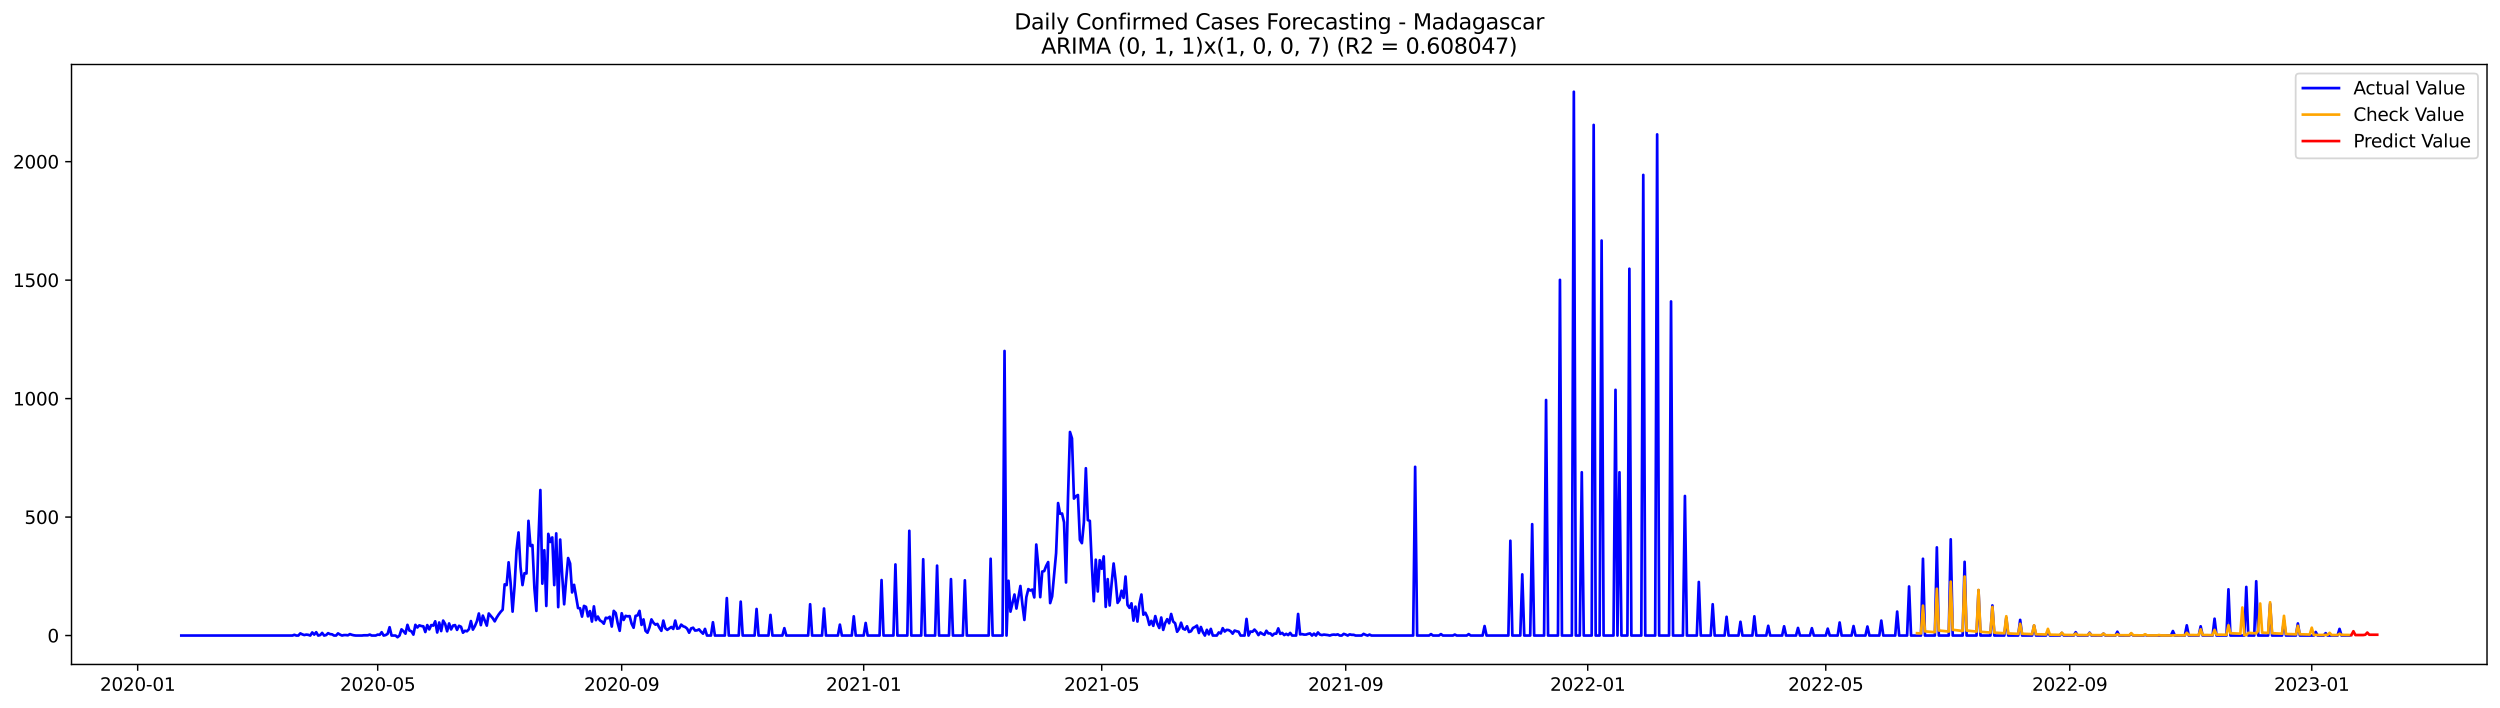 <?xml version="1.0" encoding="utf-8" standalone="no"?>
<!DOCTYPE svg PUBLIC "-//W3C//DTD SVG 1.1//EN"
  "http://www.w3.org/Graphics/SVG/1.1/DTD/svg11.dtd">
<svg xmlns:xlink="http://www.w3.org/1999/xlink" width="1386.05pt" height="392.274pt" viewBox="0 0 1386.05 392.274" xmlns="http://www.w3.org/2000/svg" version="1.1">
 <defs>
  <style type="text/css">*{stroke-linejoin: round; stroke-linecap: butt}</style>
 </defs>
 <g id="figure_1">
  <g id="patch_1">
   <path d="M 0 392.274 
L 1386.05 392.274 
L 1386.05 0 
L 0 0 
z
" style="fill: #ffffff"/>
  </g>
  <g id="axes_1">
   <g id="patch_2">
    <path d="M 39.65 368.396 
L 1378.85 368.396 
L 1378.85 35.755 
L 39.65 35.755 
z
" style="fill: #ffffff"/>
   </g>
   <g id="matplotlib.axis_1">
    <g id="xtick_1">
     <g id="line2d_1">
      <defs>
       <path id="m916d24585f" d="M 0 0 
L 0 3.5 
" style="stroke: #000000; stroke-width: 0.8"/>
      </defs>
      <g>
       <use xlink:href="#m916d24585f" x="76.328" y="368.396" style="stroke: #000000; stroke-width: 0.8"/>
      </g>
     </g>
     <g id="text_1">
      <!-- 2020-01 -->
      <g transform="translate(55.436 382.994)scale(0.1 -0.1)">
       <defs>
        <path id="DejaVuSans-32" d="M 1228 531 
L 3431 531 
L 3431 0 
L 469 0 
L 469 531 
Q 828 903 1448 1529 
Q 2069 2156 2228 2338 
Q 2531 2678 2651 2914 
Q 2772 3150 2772 3378 
Q 2772 3750 2511 3984 
Q 2250 4219 1831 4219 
Q 1534 4219 1204 4116 
Q 875 4013 500 3803 
L 500 4441 
Q 881 4594 1212 4672 
Q 1544 4750 1819 4750 
Q 2544 4750 2975 4387 
Q 3406 4025 3406 3419 
Q 3406 3131 3298 2873 
Q 3191 2616 2906 2266 
Q 2828 2175 2409 1742 
Q 1991 1309 1228 531 
z
" transform="scale(0.016)"/>
        <path id="DejaVuSans-30" d="M 2034 4250 
Q 1547 4250 1301 3770 
Q 1056 3291 1056 2328 
Q 1056 1369 1301 889 
Q 1547 409 2034 409 
Q 2525 409 2770 889 
Q 3016 1369 3016 2328 
Q 3016 3291 2770 3770 
Q 2525 4250 2034 4250 
z
M 2034 4750 
Q 2819 4750 3233 4129 
Q 3647 3509 3647 2328 
Q 3647 1150 3233 529 
Q 2819 -91 2034 -91 
Q 1250 -91 836 529 
Q 422 1150 422 2328 
Q 422 3509 836 4129 
Q 1250 4750 2034 4750 
z
" transform="scale(0.016)"/>
        <path id="DejaVuSans-2d" d="M 313 2009 
L 1997 2009 
L 1997 1497 
L 313 1497 
L 313 2009 
z
" transform="scale(0.016)"/>
        <path id="DejaVuSans-31" d="M 794 531 
L 1825 531 
L 1825 4091 
L 703 3866 
L 703 4441 
L 1819 4666 
L 2450 4666 
L 2450 531 
L 3481 531 
L 3481 0 
L 794 0 
L 794 531 
z
" transform="scale(0.016)"/>
       </defs>
       <use xlink:href="#DejaVuSans-32"/>
       <use xlink:href="#DejaVuSans-30" x="63.623"/>
       <use xlink:href="#DejaVuSans-32" x="127.246"/>
       <use xlink:href="#DejaVuSans-30" x="190.869"/>
       <use xlink:href="#DejaVuSans-2d" x="254.492"/>
       <use xlink:href="#DejaVuSans-30" x="290.576"/>
       <use xlink:href="#DejaVuSans-31" x="354.199"/>
      </g>
     </g>
    </g>
    <g id="xtick_2">
     <g id="line2d_2">
      <g>
       <use xlink:href="#m916d24585f" x="209.401" y="368.396" style="stroke: #000000; stroke-width: 0.8"/>
      </g>
     </g>
     <g id="text_2">
      <!-- 2020-05 -->
      <g transform="translate(188.509 382.994)scale(0.1 -0.1)">
       <defs>
        <path id="DejaVuSans-35" d="M 691 4666 
L 3169 4666 
L 3169 4134 
L 1269 4134 
L 1269 2991 
Q 1406 3038 1543 3061 
Q 1681 3084 1819 3084 
Q 2600 3084 3056 2656 
Q 3513 2228 3513 1497 
Q 3513 744 3044 326 
Q 2575 -91 1722 -91 
Q 1428 -91 1123 -41 
Q 819 9 494 109 
L 494 744 
Q 775 591 1075 516 
Q 1375 441 1709 441 
Q 2250 441 2565 725 
Q 2881 1009 2881 1497 
Q 2881 1984 2565 2268 
Q 2250 2553 1709 2553 
Q 1456 2553 1204 2497 
Q 953 2441 691 2322 
L 691 4666 
z
" transform="scale(0.016)"/>
       </defs>
       <use xlink:href="#DejaVuSans-32"/>
       <use xlink:href="#DejaVuSans-30" x="63.623"/>
       <use xlink:href="#DejaVuSans-32" x="127.246"/>
       <use xlink:href="#DejaVuSans-30" x="190.869"/>
       <use xlink:href="#DejaVuSans-2d" x="254.492"/>
       <use xlink:href="#DejaVuSans-30" x="290.576"/>
       <use xlink:href="#DejaVuSans-35" x="354.199"/>
      </g>
     </g>
    </g>
    <g id="xtick_3">
     <g id="line2d_3">
      <g>
       <use xlink:href="#m916d24585f" x="344.674" y="368.396" style="stroke: #000000; stroke-width: 0.8"/>
      </g>
     </g>
     <g id="text_3">
      <!-- 2020-09 -->
      <g transform="translate(323.782 382.994)scale(0.1 -0.1)">
       <defs>
        <path id="DejaVuSans-39" d="M 703 97 
L 703 672 
Q 941 559 1184 500 
Q 1428 441 1663 441 
Q 2288 441 2617 861 
Q 2947 1281 2994 2138 
Q 2813 1869 2534 1725 
Q 2256 1581 1919 1581 
Q 1219 1581 811 2004 
Q 403 2428 403 3163 
Q 403 3881 828 4315 
Q 1253 4750 1959 4750 
Q 2769 4750 3195 4129 
Q 3622 3509 3622 2328 
Q 3622 1225 3098 567 
Q 2575 -91 1691 -91 
Q 1453 -91 1209 -44 
Q 966 3 703 97 
z
M 1959 2075 
Q 2384 2075 2632 2365 
Q 2881 2656 2881 3163 
Q 2881 3666 2632 3958 
Q 2384 4250 1959 4250 
Q 1534 4250 1286 3958 
Q 1038 3666 1038 3163 
Q 1038 2656 1286 2365 
Q 1534 2075 1959 2075 
z
" transform="scale(0.016)"/>
       </defs>
       <use xlink:href="#DejaVuSans-32"/>
       <use xlink:href="#DejaVuSans-30" x="63.623"/>
       <use xlink:href="#DejaVuSans-32" x="127.246"/>
       <use xlink:href="#DejaVuSans-30" x="190.869"/>
       <use xlink:href="#DejaVuSans-2d" x="254.492"/>
       <use xlink:href="#DejaVuSans-30" x="290.576"/>
       <use xlink:href="#DejaVuSans-39" x="354.199"/>
      </g>
     </g>
    </g>
    <g id="xtick_4">
     <g id="line2d_4">
      <g>
       <use xlink:href="#m916d24585f" x="478.846" y="368.396" style="stroke: #000000; stroke-width: 0.8"/>
      </g>
     </g>
     <g id="text_4">
      <!-- 2021-01 -->
      <g transform="translate(457.955 382.994)scale(0.1 -0.1)">
       <use xlink:href="#DejaVuSans-32"/>
       <use xlink:href="#DejaVuSans-30" x="63.623"/>
       <use xlink:href="#DejaVuSans-32" x="127.246"/>
       <use xlink:href="#DejaVuSans-31" x="190.869"/>
       <use xlink:href="#DejaVuSans-2d" x="254.492"/>
       <use xlink:href="#DejaVuSans-30" x="290.576"/>
       <use xlink:href="#DejaVuSans-31" x="354.199"/>
      </g>
     </g>
    </g>
    <g id="xtick_5">
     <g id="line2d_5">
      <g>
       <use xlink:href="#m916d24585f" x="610.82" y="368.396" style="stroke: #000000; stroke-width: 0.8"/>
      </g>
     </g>
     <g id="text_5">
      <!-- 2021-05 -->
      <g transform="translate(589.928 382.994)scale(0.1 -0.1)">
       <use xlink:href="#DejaVuSans-32"/>
       <use xlink:href="#DejaVuSans-30" x="63.623"/>
       <use xlink:href="#DejaVuSans-32" x="127.246"/>
       <use xlink:href="#DejaVuSans-31" x="190.869"/>
       <use xlink:href="#DejaVuSans-2d" x="254.492"/>
       <use xlink:href="#DejaVuSans-30" x="290.576"/>
       <use xlink:href="#DejaVuSans-35" x="354.199"/>
      </g>
     </g>
    </g>
    <g id="xtick_6">
     <g id="line2d_6">
      <g>
       <use xlink:href="#m916d24585f" x="746.093" y="368.396" style="stroke: #000000; stroke-width: 0.8"/>
      </g>
     </g>
     <g id="text_6">
      <!-- 2021-09 -->
      <g transform="translate(725.201 382.994)scale(0.1 -0.1)">
       <use xlink:href="#DejaVuSans-32"/>
       <use xlink:href="#DejaVuSans-30" x="63.623"/>
       <use xlink:href="#DejaVuSans-32" x="127.246"/>
       <use xlink:href="#DejaVuSans-31" x="190.869"/>
       <use xlink:href="#DejaVuSans-2d" x="254.492"/>
       <use xlink:href="#DejaVuSans-30" x="290.576"/>
       <use xlink:href="#DejaVuSans-39" x="354.199"/>
      </g>
     </g>
    </g>
    <g id="xtick_7">
     <g id="line2d_7">
      <g>
       <use xlink:href="#m916d24585f" x="880.266" y="368.396" style="stroke: #000000; stroke-width: 0.8"/>
      </g>
     </g>
     <g id="text_7">
      <!-- 2022-01 -->
      <g transform="translate(859.374 382.994)scale(0.1 -0.1)">
       <use xlink:href="#DejaVuSans-32"/>
       <use xlink:href="#DejaVuSans-30" x="63.623"/>
       <use xlink:href="#DejaVuSans-32" x="127.246"/>
       <use xlink:href="#DejaVuSans-32" x="190.869"/>
       <use xlink:href="#DejaVuSans-2d" x="254.492"/>
       <use xlink:href="#DejaVuSans-30" x="290.576"/>
       <use xlink:href="#DejaVuSans-31" x="354.199"/>
      </g>
     </g>
    </g>
    <g id="xtick_8">
     <g id="line2d_8">
      <g>
       <use xlink:href="#m916d24585f" x="1012.239" y="368.396" style="stroke: #000000; stroke-width: 0.8"/>
      </g>
     </g>
     <g id="text_8">
      <!-- 2022-05 -->
      <g transform="translate(991.348 382.994)scale(0.1 -0.1)">
       <use xlink:href="#DejaVuSans-32"/>
       <use xlink:href="#DejaVuSans-30" x="63.623"/>
       <use xlink:href="#DejaVuSans-32" x="127.246"/>
       <use xlink:href="#DejaVuSans-32" x="190.869"/>
       <use xlink:href="#DejaVuSans-2d" x="254.492"/>
       <use xlink:href="#DejaVuSans-30" x="290.576"/>
       <use xlink:href="#DejaVuSans-35" x="354.199"/>
      </g>
     </g>
    </g>
    <g id="xtick_9">
     <g id="line2d_9">
      <g>
       <use xlink:href="#m916d24585f" x="1147.512" y="368.396" style="stroke: #000000; stroke-width: 0.8"/>
      </g>
     </g>
     <g id="text_9">
      <!-- 2022-09 -->
      <g transform="translate(1126.62 382.994)scale(0.1 -0.1)">
       <use xlink:href="#DejaVuSans-32"/>
       <use xlink:href="#DejaVuSans-30" x="63.623"/>
       <use xlink:href="#DejaVuSans-32" x="127.246"/>
       <use xlink:href="#DejaVuSans-32" x="190.869"/>
       <use xlink:href="#DejaVuSans-2d" x="254.492"/>
       <use xlink:href="#DejaVuSans-30" x="290.576"/>
       <use xlink:href="#DejaVuSans-39" x="354.199"/>
      </g>
     </g>
    </g>
    <g id="xtick_10">
     <g id="line2d_10">
      <g>
       <use xlink:href="#m916d24585f" x="1281.685" y="368.396" style="stroke: #000000; stroke-width: 0.8"/>
      </g>
     </g>
     <g id="text_10">
      <!-- 2023-01 -->
      <g transform="translate(1260.793 382.994)scale(0.1 -0.1)">
       <defs>
        <path id="DejaVuSans-33" d="M 2597 2516 
Q 3050 2419 3304 2112 
Q 3559 1806 3559 1356 
Q 3559 666 3084 287 
Q 2609 -91 1734 -91 
Q 1441 -91 1130 -33 
Q 819 25 488 141 
L 488 750 
Q 750 597 1062 519 
Q 1375 441 1716 441 
Q 2309 441 2620 675 
Q 2931 909 2931 1356 
Q 2931 1769 2642 2001 
Q 2353 2234 1838 2234 
L 1294 2234 
L 1294 2753 
L 1863 2753 
Q 2328 2753 2575 2939 
Q 2822 3125 2822 3475 
Q 2822 3834 2567 4026 
Q 2313 4219 1838 4219 
Q 1578 4219 1281 4162 
Q 984 4106 628 3988 
L 628 4550 
Q 988 4650 1302 4700 
Q 1616 4750 1894 4750 
Q 2613 4750 3031 4423 
Q 3450 4097 3450 3541 
Q 3450 3153 3228 2886 
Q 3006 2619 2597 2516 
z
" transform="scale(0.016)"/>
       </defs>
       <use xlink:href="#DejaVuSans-32"/>
       <use xlink:href="#DejaVuSans-30" x="63.623"/>
       <use xlink:href="#DejaVuSans-32" x="127.246"/>
       <use xlink:href="#DejaVuSans-33" x="190.869"/>
       <use xlink:href="#DejaVuSans-2d" x="254.492"/>
       <use xlink:href="#DejaVuSans-30" x="290.576"/>
       <use xlink:href="#DejaVuSans-31" x="354.199"/>
      </g>
     </g>
    </g>
   </g>
   <g id="matplotlib.axis_2">
    <g id="ytick_1">
     <g id="line2d_11">
      <defs>
       <path id="m7ade885434" d="M 0 0 
L -3.5 0 
" style="stroke: #000000; stroke-width: 0.8"/>
      </defs>
      <g>
       <use xlink:href="#m7ade885434" x="39.65" y="352.356" style="stroke: #000000; stroke-width: 0.8"/>
      </g>
     </g>
     <g id="text_11">
      <!-- 0 -->
      <g transform="translate(26.288 356.155)scale(0.1 -0.1)">
       <use xlink:href="#DejaVuSans-30"/>
      </g>
     </g>
    </g>
    <g id="ytick_2">
     <g id="line2d_12">
      <g>
       <use xlink:href="#m7ade885434" x="39.65" y="286.674" style="stroke: #000000; stroke-width: 0.8"/>
      </g>
     </g>
     <g id="text_12">
      <!-- 500 -->
      <g transform="translate(13.562 290.473)scale(0.1 -0.1)">
       <use xlink:href="#DejaVuSans-35"/>
       <use xlink:href="#DejaVuSans-30" x="63.623"/>
       <use xlink:href="#DejaVuSans-30" x="127.246"/>
      </g>
     </g>
    </g>
    <g id="ytick_3">
     <g id="line2d_13">
      <g>
       <use xlink:href="#m7ade885434" x="39.65" y="220.992" style="stroke: #000000; stroke-width: 0.8"/>
      </g>
     </g>
     <g id="text_13">
      <!-- 1000 -->
      <g transform="translate(7.2 224.791)scale(0.1 -0.1)">
       <use xlink:href="#DejaVuSans-31"/>
       <use xlink:href="#DejaVuSans-30" x="63.623"/>
       <use xlink:href="#DejaVuSans-30" x="127.246"/>
       <use xlink:href="#DejaVuSans-30" x="190.869"/>
      </g>
     </g>
    </g>
    <g id="ytick_4">
     <g id="line2d_14">
      <g>
       <use xlink:href="#m7ade885434" x="39.65" y="155.31" style="stroke: #000000; stroke-width: 0.8"/>
      </g>
     </g>
     <g id="text_14">
      <!-- 1500 -->
      <g transform="translate(7.2 159.109)scale(0.1 -0.1)">
       <use xlink:href="#DejaVuSans-31"/>
       <use xlink:href="#DejaVuSans-35" x="63.623"/>
       <use xlink:href="#DejaVuSans-30" x="127.246"/>
       <use xlink:href="#DejaVuSans-30" x="190.869"/>
      </g>
     </g>
    </g>
    <g id="ytick_5">
     <g id="line2d_15">
      <g>
       <use xlink:href="#m7ade885434" x="39.65" y="89.628" style="stroke: #000000; stroke-width: 0.8"/>
      </g>
     </g>
     <g id="text_15">
      <!-- 2000 -->
      <g transform="translate(7.2 93.427)scale(0.1 -0.1)">
       <use xlink:href="#DejaVuSans-32"/>
       <use xlink:href="#DejaVuSans-30" x="63.623"/>
       <use xlink:href="#DejaVuSans-30" x="127.246"/>
       <use xlink:href="#DejaVuSans-30" x="190.869"/>
      </g>
     </g>
    </g>
   </g>
   <g id="line2d_16">
    <path d="M 100.523 352.356 
L 162.11 352.356 
L 163.21 351.962 
L 164.31 352.356 
L 165.41 352.356 
L 166.509 351.174 
L 167.609 351.699 
L 168.709 352.093 
L 169.809 351.83 
L 170.909 351.962 
L 172.008 352.356 
L 173.108 350.648 
L 174.208 351.83 
L 175.308 350.517 
L 176.407 352.356 
L 177.507 352.093 
L 178.607 350.911 
L 179.707 352.356 
L 180.807 352.093 
L 181.906 351.042 
L 183.006 351.568 
L 184.106 351.699 
L 185.206 352.356 
L 186.305 352.356 
L 187.405 351.174 
L 188.505 351.83 
L 189.605 352.356 
L 190.705 352.093 
L 191.804 352.093 
L 192.904 352.225 
L 194.004 351.568 
L 195.104 351.962 
L 196.203 352.225 
L 197.303 352.356 
L 200.603 352.356 
L 201.702 352.225 
L 203.902 352.225 
L 205.002 351.83 
L 206.101 352.356 
L 208.301 352.356 
L 209.401 351.83 
L 210.501 351.962 
L 211.6 350.517 
L 212.7 352.356 
L 213.8 352.093 
L 214.9 351.436 
L 215.999 347.758 
L 217.099 352.356 
L 219.299 352.356 
L 220.399 353.276 
L 221.498 352.356 
L 222.598 348.94 
L 223.698 349.991 
L 224.798 351.305 
L 225.897 346.445 
L 226.997 349.597 
L 228.097 349.991 
L 229.197 351.83 
L 230.297 346.445 
L 231.396 347.89 
L 232.496 346.707 
L 233.596 347.101 
L 234.696 347.233 
L 235.795 350.385 
L 236.895 346.576 
L 237.995 348.94 
L 239.095 346.576 
L 240.195 346.839 
L 241.294 344.474 
L 242.394 350.648 
L 243.494 345.131 
L 244.594 349.86 
L 245.693 344.08 
L 246.793 345.919 
L 247.893 349.991 
L 248.993 345.656 
L 250.093 348.94 
L 251.192 346.839 
L 252.292 346.576 
L 253.392 349.203 
L 254.492 346.97 
L 255.591 347.495 
L 256.691 350.78 
L 257.791 349.729 
L 258.891 349.991 
L 259.991 348.809 
L 261.09 344.343 
L 262.19 349.072 
L 263.29 347.101 
L 264.39 344.474 
L 265.489 340.139 
L 266.589 346.576 
L 267.689 341.321 
L 269.889 346.839 
L 270.988 340.139 
L 273.188 342.766 
L 274.288 344.474 
L 275.387 342.372 
L 276.487 340.665 
L 277.587 339.22 
L 278.687 338.037 
L 279.787 323.981 
L 280.886 324.375 
L 281.986 311.764 
L 283.086 323.193 
L 284.186 339.088 
L 285.285 324.901 
L 286.385 304.934 
L 287.485 295.213 
L 288.585 314.392 
L 289.685 324.375 
L 290.784 317.807 
L 291.884 317.939 
L 292.984 288.776 
L 294.084 302.7 
L 295.183 302.175 
L 296.283 326.083 
L 297.383 338.694 
L 298.483 300.467 
L 299.583 271.698 
L 300.682 323.587 
L 301.782 305.065 
L 302.882 335.935 
L 303.982 296.001 
L 305.081 300.467 
L 306.181 297.971 
L 307.281 324.375 
L 308.381 295.738 
L 309.481 336.592 
L 310.58 299.154 
L 311.68 318.858 
L 312.78 335.016 
L 313.88 321.485 
L 314.979 309.4 
L 316.079 312.421 
L 317.179 328.448 
L 318.279 324.244 
L 320.478 337.118 
L 321.578 337.249 
L 322.678 341.847 
L 323.778 335.935 
L 324.877 336.461 
L 325.977 341.715 
L 327.077 338.825 
L 328.177 344.605 
L 329.277 336.198 
L 330.376 343.817 
L 331.476 341.847 
L 332.576 343.949 
L 333.676 344.605 
L 334.775 345.788 
L 335.875 342.504 
L 336.975 342.766 
L 338.075 341.978 
L 339.175 347.364 
L 340.274 338.694 
L 341.374 339.876 
L 342.474 345.525 
L 343.574 349.729 
L 344.674 340.008 
L 345.773 343.686 
L 346.873 341.453 
L 347.973 341.715 
L 349.073 341.584 
L 350.172 345.788 
L 351.272 348.021 
L 352.372 341.453 
L 353.472 341.19 
L 354.572 338.694 
L 355.671 346.445 
L 356.771 343.423 
L 357.871 349.729 
L 358.971 350.78 
L 360.07 347.89 
L 361.17 343.423 
L 362.27 345.262 
L 363.37 346.313 
L 364.47 345.919 
L 365.569 348.021 
L 366.669 349.729 
L 367.769 344.08 
L 368.869 348.284 
L 369.968 349.203 
L 372.168 347.627 
L 373.268 348.678 
L 374.368 344.08 
L 375.467 348.546 
L 376.567 348.284 
L 377.667 346.313 
L 378.767 347.233 
L 379.866 347.627 
L 380.966 348.546 
L 382.066 350.78 
L 383.166 348.415 
L 384.266 348.021 
L 385.365 349.597 
L 386.465 349.466 
L 387.565 348.94 
L 388.665 350.254 
L 389.764 351.305 
L 390.864 348.678 
L 391.964 352.356 
L 394.164 352.356 
L 395.263 345 
L 396.363 352.356 
L 401.862 352.356 
L 402.962 331.6 
L 404.062 352.356 
L 409.56 352.356 
L 410.66 333.571 
L 411.76 352.356 
L 418.359 352.356 
L 419.458 337.643 
L 420.558 352.356 
L 426.057 352.356 
L 427.157 340.927 
L 428.257 352.356 
L 433.756 352.356 
L 434.855 348.284 
L 435.955 352.356 
L 448.053 352.356 
L 449.152 335.016 
L 450.252 352.356 
L 455.751 352.356 
L 456.851 337.38 
L 457.951 352.356 
L 464.549 352.356 
L 465.649 346.313 
L 466.749 352.356 
L 472.248 352.356 
L 473.348 341.715 
L 474.447 352.356 
L 478.846 352.356 
L 479.946 345.394 
L 481.046 352.356 
L 487.645 352.356 
L 488.744 321.617 
L 489.844 352.356 
L 495.343 352.356 
L 496.443 312.947 
L 497.543 352.356 
L 503.042 352.356 
L 504.141 294.293 
L 505.241 352.356 
L 510.74 352.356 
L 511.84 310.057 
L 512.94 352.356 
L 518.438 352.356 
L 519.538 313.604 
L 520.638 352.356 
L 526.137 352.356 
L 527.237 321.091 
L 528.336 352.356 
L 533.835 352.356 
L 534.935 321.748 
L 536.035 352.356 
L 548.132 352.356 
L 549.232 309.794 
L 550.332 352.356 
L 555.831 352.356 
L 556.931 194.588 
L 558.03 352.356 
L 559.13 322.011 
L 560.23 339.088 
L 562.43 329.63 
L 563.529 337.38 
L 565.729 324.901 
L 566.829 335.016 
L 567.928 343.686 
L 569.028 331.075 
L 570.128 326.609 
L 571.228 327.397 
L 572.328 326.871 
L 573.427 331.206 
L 574.527 301.912 
L 575.627 313.604 
L 576.727 331.075 
L 577.826 316.888 
L 578.926 316.625 
L 580.026 313.735 
L 581.126 311.633 
L 582.226 334.359 
L 583.325 330.681 
L 585.525 306.641 
L 586.625 278.923 
L 587.725 284.835 
L 588.824 284.703 
L 589.924 289.564 
L 591.024 322.93 
L 592.124 275.771 
L 593.223 239.514 
L 594.323 243.061 
L 595.423 276.428 
L 596.523 275.114 
L 597.623 274.457 
L 598.722 299.285 
L 599.822 301.124 
L 600.922 289.695 
L 602.022 259.613 
L 603.121 288.382 
L 604.221 288.776 
L 605.321 313.078 
L 606.421 333.308 
L 607.521 310.319 
L 608.62 327.922 
L 609.72 310.582 
L 610.82 315.311 
L 611.92 308.48 
L 613.019 336.461 
L 614.119 321.091 
L 615.219 335.673 
L 616.319 323.325 
L 617.419 312.421 
L 618.518 321.748 
L 619.618 334.228 
L 620.718 332.651 
L 621.818 327.528 
L 622.917 331.469 
L 624.017 319.646 
L 625.117 335.41 
L 626.217 336.986 
L 627.317 334.49 
L 628.416 344.08 
L 629.516 336.33 
L 630.616 344.605 
L 631.716 334.753 
L 632.815 329.63 
L 633.915 340.796 
L 635.015 339.745 
L 636.115 342.11 
L 637.215 346.445 
L 638.314 344.211 
L 639.414 346.97 
L 640.514 341.584 
L 641.614 345.788 
L 642.713 348.152 
L 643.813 342.372 
L 644.913 349.203 
L 646.013 345.394 
L 647.113 343.292 
L 648.212 345.525 
L 649.312 340.402 
L 650.412 344.605 
L 651.512 345.525 
L 652.611 350.254 
L 653.711 348.678 
L 654.811 345.262 
L 655.911 348.546 
L 657.011 349.072 
L 658.11 347.233 
L 659.21 350.385 
L 660.31 349.991 
L 661.41 348.152 
L 662.509 347.627 
L 663.609 346.839 
L 664.709 350.911 
L 665.809 347.627 
L 666.909 350.517 
L 668.008 352.356 
L 669.108 349.203 
L 670.208 351.699 
L 671.308 348.678 
L 672.407 352.356 
L 674.607 352.356 
L 675.707 350.648 
L 676.807 351.174 
L 677.906 348.284 
L 679.006 350.123 
L 680.106 349.203 
L 681.206 349.335 
L 682.305 349.991 
L 683.405 351.305 
L 684.505 349.597 
L 685.605 349.991 
L 686.705 350.254 
L 687.804 352.356 
L 690.004 352.356 
L 691.104 343.16 
L 692.203 352.356 
L 693.303 350.123 
L 694.403 350.254 
L 695.503 349.072 
L 696.603 350.254 
L 697.702 352.093 
L 698.802 350.648 
L 699.902 351.436 
L 701.002 351.962 
L 702.101 349.729 
L 703.201 351.174 
L 704.301 351.174 
L 705.401 352.356 
L 706.501 351.305 
L 707.6 351.305 
L 708.7 348.415 
L 709.8 351.436 
L 710.9 350.911 
L 711.999 352.093 
L 713.099 351.436 
L 714.199 352.093 
L 715.299 350.911 
L 716.399 352.356 
L 718.598 352.356 
L 719.698 340.402 
L 720.798 351.699 
L 721.897 351.568 
L 722.997 351.83 
L 724.097 351.83 
L 725.197 351.436 
L 726.297 351.174 
L 727.396 352.356 
L 728.496 351.305 
L 729.596 352.356 
L 730.696 350.648 
L 731.795 351.83 
L 732.895 352.093 
L 733.995 351.83 
L 736.195 352.093 
L 737.294 352.356 
L 738.394 351.962 
L 739.494 351.83 
L 740.594 351.962 
L 741.693 351.699 
L 742.793 352.356 
L 743.893 352.356 
L 744.993 351.436 
L 746.093 351.83 
L 747.192 352.356 
L 748.292 351.699 
L 749.392 351.962 
L 750.492 351.962 
L 751.591 352.356 
L 754.891 352.356 
L 755.991 351.436 
L 757.09 351.962 
L 758.19 352.356 
L 759.29 351.83 
L 760.39 352.356 
L 783.485 352.356 
L 784.585 258.825 
L 785.685 352.356 
L 792.283 352.356 
L 793.383 351.568 
L 794.483 352.356 
L 797.782 352.356 
L 798.882 351.568 
L 799.982 352.356 
L 805.481 352.356 
L 806.58 351.83 
L 807.68 352.356 
L 813.179 352.356 
L 814.279 351.568 
L 815.379 352.356 
L 821.977 352.356 
L 823.077 347.101 
L 824.177 352.356 
L 836.274 352.356 
L 837.374 299.81 
L 838.474 352.356 
L 842.873 352.356 
L 843.973 318.464 
L 845.073 352.356 
L 848.372 352.356 
L 849.472 290.615 
L 850.572 352.356 
L 856.07 352.356 
L 857.17 221.78 
L 858.27 352.356 
L 863.769 352.356 
L 864.869 155.179 
L 865.968 352.356 
L 871.467 352.356 
L 872.567 50.876 
L 873.667 352.356 
L 875.866 352.356 
L 876.966 261.846 
L 878.066 352.356 
L 882.465 352.356 
L 883.565 69.266 
L 884.665 352.356 
L 886.864 352.356 
L 887.964 133.372 
L 889.064 352.356 
L 894.563 352.356 
L 895.662 216.131 
L 896.762 352.356 
L 897.862 261.846 
L 898.962 352.356 
L 902.261 352.356 
L 903.361 149.004 
L 904.461 352.356 
L 909.96 352.356 
L 911.059 96.984 
L 912.159 352.356 
L 917.658 352.356 
L 918.758 74.521 
L 919.858 352.356 
L 925.356 352.356 
L 926.456 167.133 
L 927.556 352.356 
L 933.055 352.356 
L 934.155 274.983 
L 935.254 352.356 
L 940.753 352.356 
L 941.853 322.668 
L 942.953 352.356 
L 948.452 352.356 
L 949.552 335.016 
L 950.651 352.356 
L 956.15 352.356 
L 957.25 341.978 
L 958.35 352.356 
L 963.849 352.356 
L 964.948 344.737 
L 966.048 352.356 
L 971.547 352.356 
L 972.647 341.715 
L 973.747 352.356 
L 979.246 352.356 
L 980.345 346.97 
L 981.445 352.356 
L 988.044 352.356 
L 989.144 347.233 
L 990.243 352.356 
L 995.742 352.356 
L 996.842 348.152 
L 997.942 352.356 
L 1003.441 352.356 
L 1004.54 348.284 
L 1005.64 352.356 
L 1012.239 352.356 
L 1013.339 348.546 
L 1014.438 352.356 
L 1018.838 352.356 
L 1019.937 345.131 
L 1021.037 352.356 
L 1026.536 352.356 
L 1027.636 347.101 
L 1028.736 352.356 
L 1034.234 352.356 
L 1035.334 347.364 
L 1036.434 352.356 
L 1041.933 352.356 
L 1043.033 344.08 
L 1044.132 352.356 
L 1050.731 352.356 
L 1051.831 339.088 
L 1052.931 352.356 
L 1057.33 352.356 
L 1058.43 325.164 
L 1059.529 352.356 
L 1065.028 352.356 
L 1066.128 309.794 
L 1067.228 352.356 
L 1072.727 352.356 
L 1073.826 303.489 
L 1074.926 352.356 
L 1080.425 352.356 
L 1081.525 299.022 
L 1082.625 352.356 
L 1088.124 352.356 
L 1089.223 311.502 
L 1090.323 352.356 
L 1095.822 352.356 
L 1096.922 327.265 
L 1098.022 352.356 
L 1103.521 352.356 
L 1104.62 335.673 
L 1105.72 352.356 
L 1111.219 352.356 
L 1112.319 342.504 
L 1113.419 352.356 
L 1118.917 352.356 
L 1120.017 343.686 
L 1121.117 352.356 
L 1126.616 352.356 
L 1127.716 346.839 
L 1128.815 352.356 
L 1134.314 352.356 
L 1135.414 350.254 
L 1136.514 352.356 
L 1142.013 352.356 
L 1143.113 350.911 
L 1144.212 352.356 
L 1149.711 352.356 
L 1150.811 350.517 
L 1151.911 352.356 
L 1157.41 352.356 
L 1158.509 350.78 
L 1159.609 352.356 
L 1165.108 352.356 
L 1166.208 351.305 
L 1167.308 352.356 
L 1172.807 352.356 
L 1173.906 350.254 
L 1175.006 352.356 
L 1180.505 352.356 
L 1181.605 351.305 
L 1182.705 352.356 
L 1188.203 352.356 
L 1189.303 351.962 
L 1190.403 352.356 
L 1203.6 352.356 
L 1204.7 349.86 
L 1205.8 352.356 
L 1211.299 352.356 
L 1212.399 346.707 
L 1213.498 352.356 
L 1218.997 352.356 
L 1220.097 347.233 
L 1221.197 352.356 
L 1226.696 352.356 
L 1227.795 343.029 
L 1228.895 352.356 
L 1234.394 352.356 
L 1235.494 326.74 
L 1236.594 352.356 
L 1244.292 352.356 
L 1245.392 325.426 
L 1246.492 352.356 
L 1249.791 352.356 
L 1250.891 322.274 
L 1251.991 352.356 
L 1257.489 352.356 
L 1258.589 334.885 
L 1259.689 352.356 
L 1265.188 352.356 
L 1266.288 344.08 
L 1267.387 352.356 
L 1272.886 352.356 
L 1273.986 345.656 
L 1275.086 352.356 
L 1282.784 352.356 
L 1283.884 350.385 
L 1284.984 352.356 
L 1288.283 352.356 
L 1289.383 351.042 
L 1290.483 352.356 
L 1295.982 352.356 
L 1297.081 348.678 
L 1298.181 352.356 
L 1302.58 352.356 
L 1302.58 352.356 
" clip-path="url(#p6bc2c39328)" style="fill: none; stroke: #0000ff; stroke-width: 1.5; stroke-linecap: square"/>
   </g>
   <g id="line2d_17">
    <path d="M 1062.829 351.062 
L 1065.028 351.178 
L 1066.128 335.787 
L 1067.228 350.037 
L 1072.727 350.523 
L 1073.826 326.432 
L 1074.926 349.553 
L 1080.425 350.141 
L 1081.525 322.485 
L 1082.625 349.164 
L 1088.124 349.833 
L 1089.223 319.655 
L 1090.323 349.574 
L 1095.822 350.158 
L 1096.922 327.053 
L 1098.022 350.268 
L 1103.521 350.706 
L 1104.62 336.53 
L 1105.72 350.743 
L 1111.219 351.081 
L 1112.319 341.663 
L 1113.419 351.178 
L 1118.917 351.425 
L 1120.017 345.872 
L 1121.117 351.368 
L 1126.616 351.575 
L 1127.716 346.686 
L 1128.815 351.618 
L 1134.314 351.773 
L 1135.414 348.666 
L 1136.514 351.872 
L 1142.013 351.974 
L 1143.113 350.798 
L 1144.212 351.997 
L 1149.711 352.072 
L 1150.811 351.264 
L 1151.911 352.051 
L 1157.41 352.115 
L 1158.509 351.081 
L 1159.609 352.112 
L 1165.108 352.163 
L 1166.208 351.277 
L 1167.308 352.173 
L 1172.807 352.212 
L 1173.906 351.621 
L 1175.006 352.155 
L 1180.505 352.197 
L 1181.605 351.011 
L 1182.705 352.218 
L 1188.203 352.247 
L 1189.303 351.655 
L 1190.403 352.266 
L 1195.902 352.285 
L 1197.002 352.064 
L 1198.101 352.302 
L 1204.7 352.315 
L 1205.8 352.202 
L 1211.299 352.234 
L 1212.399 350.822 
L 1213.498 352.051 
L 1218.997 352.115 
L 1220.097 348.917 
L 1221.197 352.048 
L 1226.696 352.113 
L 1227.795 349.214 
L 1228.895 351.84 
L 1234.394 351.948 
L 1235.494 346.669 
L 1236.594 351.05 
L 1242.093 351.324 
L 1243.192 336.821 
L 1244.292 352.086 
L 1245.392 352.098 
L 1246.492 350.872 
L 1250.891 351.127 
L 1251.991 349.8 
L 1253.09 334.621 
L 1254.19 350.733 
L 1257.489 350.947 
L 1258.589 333.924 
L 1259.689 351.056 
L 1265.188 351.328 
L 1266.288 341.452 
L 1267.387 351.496 
L 1272.886 351.677 
L 1273.986 347.007 
L 1275.086 351.646 
L 1280.585 351.795 
L 1281.685 348.015 
L 1282.784 352.02 
L 1289.383 352.028 
L 1290.483 351.982 
L 1291.583 350.88 
L 1292.682 352.067 
L 1295.982 352.105 
L 1297.081 351.371 
L 1298.181 351.993 
L 1302.58 352.055 
L 1302.58 352.055 
" clip-path="url(#p6bc2c39328)" style="fill: none; stroke: #ffa500; stroke-width: 1.5; stroke-linecap: square"/>
   </g>
   <g id="line2d_18">
    <path d="M 1303.68 352.069 
L 1304.78 349.98 
L 1305.88 352.069 
L 1306.979 352.069 
L 1308.079 352.069 
L 1309.179 352.069 
L 1310.279 352.069 
L 1311.379 351.906 
L 1312.478 350.72 
L 1313.578 351.906 
L 1314.678 351.906 
L 1315.778 351.906 
L 1316.877 351.906 
L 1317.977 351.906 
" clip-path="url(#p6bc2c39328)" style="fill: none; stroke: #ff0000; stroke-width: 1.5; stroke-linecap: square"/>
   </g>
   <g id="patch_3">
    <path d="M 39.65 368.396 
L 39.65 35.755 
" style="fill: none; stroke: #000000; stroke-width: 0.8; stroke-linejoin: miter; stroke-linecap: square"/>
   </g>
   <g id="patch_4">
    <path d="M 1378.85 368.396 
L 1378.85 35.755 
" style="fill: none; stroke: #000000; stroke-width: 0.8; stroke-linejoin: miter; stroke-linecap: square"/>
   </g>
   <g id="patch_5">
    <path d="M 39.65 368.396 
L 1378.85 368.396 
" style="fill: none; stroke: #000000; stroke-width: 0.8; stroke-linejoin: miter; stroke-linecap: square"/>
   </g>
   <g id="patch_6">
    <path d="M 39.65 35.755 
L 1378.85 35.755 
" style="fill: none; stroke: #000000; stroke-width: 0.8; stroke-linejoin: miter; stroke-linecap: square"/>
   </g>
   <g id="text_16">
    <!-- Daily Confirmed Cases Forecasting - Madagascar -->
    <g transform="translate(562.356 16.318)scale(0.12 -0.12)">
     <defs>
      <path id="DejaVuSans-44" d="M 1259 4147 
L 1259 519 
L 2022 519 
Q 2988 519 3436 956 
Q 3884 1394 3884 2338 
Q 3884 3275 3436 3711 
Q 2988 4147 2022 4147 
L 1259 4147 
z
M 628 4666 
L 1925 4666 
Q 3281 4666 3915 4102 
Q 4550 3538 4550 2338 
Q 4550 1131 3912 565 
Q 3275 0 1925 0 
L 628 0 
L 628 4666 
z
" transform="scale(0.016)"/>
      <path id="DejaVuSans-61" d="M 2194 1759 
Q 1497 1759 1228 1600 
Q 959 1441 959 1056 
Q 959 750 1161 570 
Q 1363 391 1709 391 
Q 2188 391 2477 730 
Q 2766 1069 2766 1631 
L 2766 1759 
L 2194 1759 
z
M 3341 1997 
L 3341 0 
L 2766 0 
L 2766 531 
Q 2569 213 2275 61 
Q 1981 -91 1556 -91 
Q 1019 -91 701 211 
Q 384 513 384 1019 
Q 384 1609 779 1909 
Q 1175 2209 1959 2209 
L 2766 2209 
L 2766 2266 
Q 2766 2663 2505 2880 
Q 2244 3097 1772 3097 
Q 1472 3097 1187 3025 
Q 903 2953 641 2809 
L 641 3341 
Q 956 3463 1253 3523 
Q 1550 3584 1831 3584 
Q 2591 3584 2966 3190 
Q 3341 2797 3341 1997 
z
" transform="scale(0.016)"/>
      <path id="DejaVuSans-69" d="M 603 3500 
L 1178 3500 
L 1178 0 
L 603 0 
L 603 3500 
z
M 603 4863 
L 1178 4863 
L 1178 4134 
L 603 4134 
L 603 4863 
z
" transform="scale(0.016)"/>
      <path id="DejaVuSans-6c" d="M 603 4863 
L 1178 4863 
L 1178 0 
L 603 0 
L 603 4863 
z
" transform="scale(0.016)"/>
      <path id="DejaVuSans-79" d="M 2059 -325 
Q 1816 -950 1584 -1140 
Q 1353 -1331 966 -1331 
L 506 -1331 
L 506 -850 
L 844 -850 
Q 1081 -850 1212 -737 
Q 1344 -625 1503 -206 
L 1606 56 
L 191 3500 
L 800 3500 
L 1894 763 
L 2988 3500 
L 3597 3500 
L 2059 -325 
z
" transform="scale(0.016)"/>
      <path id="DejaVuSans-20" transform="scale(0.016)"/>
      <path id="DejaVuSans-43" d="M 4122 4306 
L 4122 3641 
Q 3803 3938 3442 4084 
Q 3081 4231 2675 4231 
Q 1875 4231 1450 3742 
Q 1025 3253 1025 2328 
Q 1025 1406 1450 917 
Q 1875 428 2675 428 
Q 3081 428 3442 575 
Q 3803 722 4122 1019 
L 4122 359 
Q 3791 134 3420 21 
Q 3050 -91 2638 -91 
Q 1578 -91 968 557 
Q 359 1206 359 2328 
Q 359 3453 968 4101 
Q 1578 4750 2638 4750 
Q 3056 4750 3426 4639 
Q 3797 4528 4122 4306 
z
" transform="scale(0.016)"/>
      <path id="DejaVuSans-6f" d="M 1959 3097 
Q 1497 3097 1228 2736 
Q 959 2375 959 1747 
Q 959 1119 1226 758 
Q 1494 397 1959 397 
Q 2419 397 2687 759 
Q 2956 1122 2956 1747 
Q 2956 2369 2687 2733 
Q 2419 3097 1959 3097 
z
M 1959 3584 
Q 2709 3584 3137 3096 
Q 3566 2609 3566 1747 
Q 3566 888 3137 398 
Q 2709 -91 1959 -91 
Q 1206 -91 779 398 
Q 353 888 353 1747 
Q 353 2609 779 3096 
Q 1206 3584 1959 3584 
z
" transform="scale(0.016)"/>
      <path id="DejaVuSans-6e" d="M 3513 2113 
L 3513 0 
L 2938 0 
L 2938 2094 
Q 2938 2591 2744 2837 
Q 2550 3084 2163 3084 
Q 1697 3084 1428 2787 
Q 1159 2491 1159 1978 
L 1159 0 
L 581 0 
L 581 3500 
L 1159 3500 
L 1159 2956 
Q 1366 3272 1645 3428 
Q 1925 3584 2291 3584 
Q 2894 3584 3203 3211 
Q 3513 2838 3513 2113 
z
" transform="scale(0.016)"/>
      <path id="DejaVuSans-66" d="M 2375 4863 
L 2375 4384 
L 1825 4384 
Q 1516 4384 1395 4259 
Q 1275 4134 1275 3809 
L 1275 3500 
L 2222 3500 
L 2222 3053 
L 1275 3053 
L 1275 0 
L 697 0 
L 697 3053 
L 147 3053 
L 147 3500 
L 697 3500 
L 697 3744 
Q 697 4328 969 4595 
Q 1241 4863 1831 4863 
L 2375 4863 
z
" transform="scale(0.016)"/>
      <path id="DejaVuSans-72" d="M 2631 2963 
Q 2534 3019 2420 3045 
Q 2306 3072 2169 3072 
Q 1681 3072 1420 2755 
Q 1159 2438 1159 1844 
L 1159 0 
L 581 0 
L 581 3500 
L 1159 3500 
L 1159 2956 
Q 1341 3275 1631 3429 
Q 1922 3584 2338 3584 
Q 2397 3584 2469 3576 
Q 2541 3569 2628 3553 
L 2631 2963 
z
" transform="scale(0.016)"/>
      <path id="DejaVuSans-6d" d="M 3328 2828 
Q 3544 3216 3844 3400 
Q 4144 3584 4550 3584 
Q 5097 3584 5394 3201 
Q 5691 2819 5691 2113 
L 5691 0 
L 5113 0 
L 5113 2094 
Q 5113 2597 4934 2840 
Q 4756 3084 4391 3084 
Q 3944 3084 3684 2787 
Q 3425 2491 3425 1978 
L 3425 0 
L 2847 0 
L 2847 2094 
Q 2847 2600 2669 2842 
Q 2491 3084 2119 3084 
Q 1678 3084 1418 2786 
Q 1159 2488 1159 1978 
L 1159 0 
L 581 0 
L 581 3500 
L 1159 3500 
L 1159 2956 
Q 1356 3278 1631 3431 
Q 1906 3584 2284 3584 
Q 2666 3584 2933 3390 
Q 3200 3197 3328 2828 
z
" transform="scale(0.016)"/>
      <path id="DejaVuSans-65" d="M 3597 1894 
L 3597 1613 
L 953 1613 
Q 991 1019 1311 708 
Q 1631 397 2203 397 
Q 2534 397 2845 478 
Q 3156 559 3463 722 
L 3463 178 
Q 3153 47 2828 -22 
Q 2503 -91 2169 -91 
Q 1331 -91 842 396 
Q 353 884 353 1716 
Q 353 2575 817 3079 
Q 1281 3584 2069 3584 
Q 2775 3584 3186 3129 
Q 3597 2675 3597 1894 
z
M 3022 2063 
Q 3016 2534 2758 2815 
Q 2500 3097 2075 3097 
Q 1594 3097 1305 2825 
Q 1016 2553 972 2059 
L 3022 2063 
z
" transform="scale(0.016)"/>
      <path id="DejaVuSans-64" d="M 2906 2969 
L 2906 4863 
L 3481 4863 
L 3481 0 
L 2906 0 
L 2906 525 
Q 2725 213 2448 61 
Q 2172 -91 1784 -91 
Q 1150 -91 751 415 
Q 353 922 353 1747 
Q 353 2572 751 3078 
Q 1150 3584 1784 3584 
Q 2172 3584 2448 3432 
Q 2725 3281 2906 2969 
z
M 947 1747 
Q 947 1113 1208 752 
Q 1469 391 1925 391 
Q 2381 391 2643 752 
Q 2906 1113 2906 1747 
Q 2906 2381 2643 2742 
Q 2381 3103 1925 3103 
Q 1469 3103 1208 2742 
Q 947 2381 947 1747 
z
" transform="scale(0.016)"/>
      <path id="DejaVuSans-73" d="M 2834 3397 
L 2834 2853 
Q 2591 2978 2328 3040 
Q 2066 3103 1784 3103 
Q 1356 3103 1142 2972 
Q 928 2841 928 2578 
Q 928 2378 1081 2264 
Q 1234 2150 1697 2047 
L 1894 2003 
Q 2506 1872 2764 1633 
Q 3022 1394 3022 966 
Q 3022 478 2636 193 
Q 2250 -91 1575 -91 
Q 1294 -91 989 -36 
Q 684 19 347 128 
L 347 722 
Q 666 556 975 473 
Q 1284 391 1588 391 
Q 1994 391 2212 530 
Q 2431 669 2431 922 
Q 2431 1156 2273 1281 
Q 2116 1406 1581 1522 
L 1381 1569 
Q 847 1681 609 1914 
Q 372 2147 372 2553 
Q 372 3047 722 3315 
Q 1072 3584 1716 3584 
Q 2034 3584 2315 3537 
Q 2597 3491 2834 3397 
z
" transform="scale(0.016)"/>
      <path id="DejaVuSans-46" d="M 628 4666 
L 3309 4666 
L 3309 4134 
L 1259 4134 
L 1259 2759 
L 3109 2759 
L 3109 2228 
L 1259 2228 
L 1259 0 
L 628 0 
L 628 4666 
z
" transform="scale(0.016)"/>
      <path id="DejaVuSans-63" d="M 3122 3366 
L 3122 2828 
Q 2878 2963 2633 3030 
Q 2388 3097 2138 3097 
Q 1578 3097 1268 2742 
Q 959 2388 959 1747 
Q 959 1106 1268 751 
Q 1578 397 2138 397 
Q 2388 397 2633 464 
Q 2878 531 3122 666 
L 3122 134 
Q 2881 22 2623 -34 
Q 2366 -91 2075 -91 
Q 1284 -91 818 406 
Q 353 903 353 1747 
Q 353 2603 823 3093 
Q 1294 3584 2113 3584 
Q 2378 3584 2631 3529 
Q 2884 3475 3122 3366 
z
" transform="scale(0.016)"/>
      <path id="DejaVuSans-74" d="M 1172 4494 
L 1172 3500 
L 2356 3500 
L 2356 3053 
L 1172 3053 
L 1172 1153 
Q 1172 725 1289 603 
Q 1406 481 1766 481 
L 2356 481 
L 2356 0 
L 1766 0 
Q 1100 0 847 248 
Q 594 497 594 1153 
L 594 3053 
L 172 3053 
L 172 3500 
L 594 3500 
L 594 4494 
L 1172 4494 
z
" transform="scale(0.016)"/>
      <path id="DejaVuSans-67" d="M 2906 1791 
Q 2906 2416 2648 2759 
Q 2391 3103 1925 3103 
Q 1463 3103 1205 2759 
Q 947 2416 947 1791 
Q 947 1169 1205 825 
Q 1463 481 1925 481 
Q 2391 481 2648 825 
Q 2906 1169 2906 1791 
z
M 3481 434 
Q 3481 -459 3084 -895 
Q 2688 -1331 1869 -1331 
Q 1566 -1331 1297 -1286 
Q 1028 -1241 775 -1147 
L 775 -588 
Q 1028 -725 1275 -790 
Q 1522 -856 1778 -856 
Q 2344 -856 2625 -561 
Q 2906 -266 2906 331 
L 2906 616 
Q 2728 306 2450 153 
Q 2172 0 1784 0 
Q 1141 0 747 490 
Q 353 981 353 1791 
Q 353 2603 747 3093 
Q 1141 3584 1784 3584 
Q 2172 3584 2450 3431 
Q 2728 3278 2906 2969 
L 2906 3500 
L 3481 3500 
L 3481 434 
z
" transform="scale(0.016)"/>
      <path id="DejaVuSans-4d" d="M 628 4666 
L 1569 4666 
L 2759 1491 
L 3956 4666 
L 4897 4666 
L 4897 0 
L 4281 0 
L 4281 4097 
L 3078 897 
L 2444 897 
L 1241 4097 
L 1241 0 
L 628 0 
L 628 4666 
z
" transform="scale(0.016)"/>
     </defs>
     <use xlink:href="#DejaVuSans-44"/>
     <use xlink:href="#DejaVuSans-61" x="77.002"/>
     <use xlink:href="#DejaVuSans-69" x="138.281"/>
     <use xlink:href="#DejaVuSans-6c" x="166.064"/>
     <use xlink:href="#DejaVuSans-79" x="193.848"/>
     <use xlink:href="#DejaVuSans-20" x="253.027"/>
     <use xlink:href="#DejaVuSans-43" x="284.814"/>
     <use xlink:href="#DejaVuSans-6f" x="354.639"/>
     <use xlink:href="#DejaVuSans-6e" x="415.82"/>
     <use xlink:href="#DejaVuSans-66" x="479.199"/>
     <use xlink:href="#DejaVuSans-69" x="514.404"/>
     <use xlink:href="#DejaVuSans-72" x="542.188"/>
     <use xlink:href="#DejaVuSans-6d" x="581.551"/>
     <use xlink:href="#DejaVuSans-65" x="678.963"/>
     <use xlink:href="#DejaVuSans-64" x="740.486"/>
     <use xlink:href="#DejaVuSans-20" x="803.963"/>
     <use xlink:href="#DejaVuSans-43" x="835.75"/>
     <use xlink:href="#DejaVuSans-61" x="905.574"/>
     <use xlink:href="#DejaVuSans-73" x="966.854"/>
     <use xlink:href="#DejaVuSans-65" x="1018.953"/>
     <use xlink:href="#DejaVuSans-73" x="1080.477"/>
     <use xlink:href="#DejaVuSans-20" x="1132.576"/>
     <use xlink:href="#DejaVuSans-46" x="1164.363"/>
     <use xlink:href="#DejaVuSans-6f" x="1218.258"/>
     <use xlink:href="#DejaVuSans-72" x="1279.439"/>
     <use xlink:href="#DejaVuSans-65" x="1318.303"/>
     <use xlink:href="#DejaVuSans-63" x="1379.826"/>
     <use xlink:href="#DejaVuSans-61" x="1434.807"/>
     <use xlink:href="#DejaVuSans-73" x="1496.086"/>
     <use xlink:href="#DejaVuSans-74" x="1548.186"/>
     <use xlink:href="#DejaVuSans-69" x="1587.395"/>
     <use xlink:href="#DejaVuSans-6e" x="1615.178"/>
     <use xlink:href="#DejaVuSans-67" x="1678.557"/>
     <use xlink:href="#DejaVuSans-20" x="1742.033"/>
     <use xlink:href="#DejaVuSans-2d" x="1773.82"/>
     <use xlink:href="#DejaVuSans-20" x="1809.904"/>
     <use xlink:href="#DejaVuSans-4d" x="1841.691"/>
     <use xlink:href="#DejaVuSans-61" x="1927.971"/>
     <use xlink:href="#DejaVuSans-64" x="1989.25"/>
     <use xlink:href="#DejaVuSans-61" x="2052.727"/>
     <use xlink:href="#DejaVuSans-67" x="2114.006"/>
     <use xlink:href="#DejaVuSans-61" x="2177.482"/>
     <use xlink:href="#DejaVuSans-73" x="2238.762"/>
     <use xlink:href="#DejaVuSans-63" x="2290.861"/>
     <use xlink:href="#DejaVuSans-61" x="2345.842"/>
     <use xlink:href="#DejaVuSans-72" x="2407.121"/>
    </g>
    <!-- ARIMA (0, 1, 1)x(1, 0, 0, 7) (R2 = 0.608047) -->
    <g transform="translate(577.266 29.756)scale(0.12 -0.12)">
     <defs>
      <path id="DejaVuSans-41" d="M 2188 4044 
L 1331 1722 
L 3047 1722 
L 2188 4044 
z
M 1831 4666 
L 2547 4666 
L 4325 0 
L 3669 0 
L 3244 1197 
L 1141 1197 
L 716 0 
L 50 0 
L 1831 4666 
z
" transform="scale(0.016)"/>
      <path id="DejaVuSans-52" d="M 2841 2188 
Q 3044 2119 3236 1894 
Q 3428 1669 3622 1275 
L 4263 0 
L 3584 0 
L 2988 1197 
Q 2756 1666 2539 1819 
Q 2322 1972 1947 1972 
L 1259 1972 
L 1259 0 
L 628 0 
L 628 4666 
L 2053 4666 
Q 2853 4666 3247 4331 
Q 3641 3997 3641 3322 
Q 3641 2881 3436 2590 
Q 3231 2300 2841 2188 
z
M 1259 4147 
L 1259 2491 
L 2053 2491 
Q 2509 2491 2742 2702 
Q 2975 2913 2975 3322 
Q 2975 3731 2742 3939 
Q 2509 4147 2053 4147 
L 1259 4147 
z
" transform="scale(0.016)"/>
      <path id="DejaVuSans-49" d="M 628 4666 
L 1259 4666 
L 1259 0 
L 628 0 
L 628 4666 
z
" transform="scale(0.016)"/>
      <path id="DejaVuSans-28" d="M 1984 4856 
Q 1566 4138 1362 3434 
Q 1159 2731 1159 2009 
Q 1159 1288 1364 580 
Q 1569 -128 1984 -844 
L 1484 -844 
Q 1016 -109 783 600 
Q 550 1309 550 2009 
Q 550 2706 781 3412 
Q 1013 4119 1484 4856 
L 1984 4856 
z
" transform="scale(0.016)"/>
      <path id="DejaVuSans-2c" d="M 750 794 
L 1409 794 
L 1409 256 
L 897 -744 
L 494 -744 
L 750 256 
L 750 794 
z
" transform="scale(0.016)"/>
      <path id="DejaVuSans-29" d="M 513 4856 
L 1013 4856 
Q 1481 4119 1714 3412 
Q 1947 2706 1947 2009 
Q 1947 1309 1714 600 
Q 1481 -109 1013 -844 
L 513 -844 
Q 928 -128 1133 580 
Q 1338 1288 1338 2009 
Q 1338 2731 1133 3434 
Q 928 4138 513 4856 
z
" transform="scale(0.016)"/>
      <path id="DejaVuSans-78" d="M 3513 3500 
L 2247 1797 
L 3578 0 
L 2900 0 
L 1881 1375 
L 863 0 
L 184 0 
L 1544 1831 
L 300 3500 
L 978 3500 
L 1906 2253 
L 2834 3500 
L 3513 3500 
z
" transform="scale(0.016)"/>
      <path id="DejaVuSans-37" d="M 525 4666 
L 3525 4666 
L 3525 4397 
L 1831 0 
L 1172 0 
L 2766 4134 
L 525 4134 
L 525 4666 
z
" transform="scale(0.016)"/>
      <path id="DejaVuSans-3d" d="M 678 2906 
L 4684 2906 
L 4684 2381 
L 678 2381 
L 678 2906 
z
M 678 1631 
L 4684 1631 
L 4684 1100 
L 678 1100 
L 678 1631 
z
" transform="scale(0.016)"/>
      <path id="DejaVuSans-2e" d="M 684 794 
L 1344 794 
L 1344 0 
L 684 0 
L 684 794 
z
" transform="scale(0.016)"/>
      <path id="DejaVuSans-36" d="M 2113 2584 
Q 1688 2584 1439 2293 
Q 1191 2003 1191 1497 
Q 1191 994 1439 701 
Q 1688 409 2113 409 
Q 2538 409 2786 701 
Q 3034 994 3034 1497 
Q 3034 2003 2786 2293 
Q 2538 2584 2113 2584 
z
M 3366 4563 
L 3366 3988 
Q 3128 4100 2886 4159 
Q 2644 4219 2406 4219 
Q 1781 4219 1451 3797 
Q 1122 3375 1075 2522 
Q 1259 2794 1537 2939 
Q 1816 3084 2150 3084 
Q 2853 3084 3261 2657 
Q 3669 2231 3669 1497 
Q 3669 778 3244 343 
Q 2819 -91 2113 -91 
Q 1303 -91 875 529 
Q 447 1150 447 2328 
Q 447 3434 972 4092 
Q 1497 4750 2381 4750 
Q 2619 4750 2861 4703 
Q 3103 4656 3366 4563 
z
" transform="scale(0.016)"/>
      <path id="DejaVuSans-38" d="M 2034 2216 
Q 1584 2216 1326 1975 
Q 1069 1734 1069 1313 
Q 1069 891 1326 650 
Q 1584 409 2034 409 
Q 2484 409 2743 651 
Q 3003 894 3003 1313 
Q 3003 1734 2745 1975 
Q 2488 2216 2034 2216 
z
M 1403 2484 
Q 997 2584 770 2862 
Q 544 3141 544 3541 
Q 544 4100 942 4425 
Q 1341 4750 2034 4750 
Q 2731 4750 3128 4425 
Q 3525 4100 3525 3541 
Q 3525 3141 3298 2862 
Q 3072 2584 2669 2484 
Q 3125 2378 3379 2068 
Q 3634 1759 3634 1313 
Q 3634 634 3220 271 
Q 2806 -91 2034 -91 
Q 1263 -91 848 271 
Q 434 634 434 1313 
Q 434 1759 690 2068 
Q 947 2378 1403 2484 
z
M 1172 3481 
Q 1172 3119 1398 2916 
Q 1625 2713 2034 2713 
Q 2441 2713 2670 2916 
Q 2900 3119 2900 3481 
Q 2900 3844 2670 4047 
Q 2441 4250 2034 4250 
Q 1625 4250 1398 4047 
Q 1172 3844 1172 3481 
z
" transform="scale(0.016)"/>
      <path id="DejaVuSans-34" d="M 2419 4116 
L 825 1625 
L 2419 1625 
L 2419 4116 
z
M 2253 4666 
L 3047 4666 
L 3047 1625 
L 3713 1625 
L 3713 1100 
L 3047 1100 
L 3047 0 
L 2419 0 
L 2419 1100 
L 313 1100 
L 313 1709 
L 2253 4666 
z
" transform="scale(0.016)"/>
     </defs>
     <use xlink:href="#DejaVuSans-41"/>
     <use xlink:href="#DejaVuSans-52" x="68.408"/>
     <use xlink:href="#DejaVuSans-49" x="137.891"/>
     <use xlink:href="#DejaVuSans-4d" x="167.383"/>
     <use xlink:href="#DejaVuSans-41" x="253.662"/>
     <use xlink:href="#DejaVuSans-20" x="322.07"/>
     <use xlink:href="#DejaVuSans-28" x="353.857"/>
     <use xlink:href="#DejaVuSans-30" x="392.871"/>
     <use xlink:href="#DejaVuSans-2c" x="456.494"/>
     <use xlink:href="#DejaVuSans-20" x="488.281"/>
     <use xlink:href="#DejaVuSans-31" x="520.068"/>
     <use xlink:href="#DejaVuSans-2c" x="583.691"/>
     <use xlink:href="#DejaVuSans-20" x="615.479"/>
     <use xlink:href="#DejaVuSans-31" x="647.266"/>
     <use xlink:href="#DejaVuSans-29" x="710.889"/>
     <use xlink:href="#DejaVuSans-78" x="749.902"/>
     <use xlink:href="#DejaVuSans-28" x="809.082"/>
     <use xlink:href="#DejaVuSans-31" x="848.096"/>
     <use xlink:href="#DejaVuSans-2c" x="911.719"/>
     <use xlink:href="#DejaVuSans-20" x="943.506"/>
     <use xlink:href="#DejaVuSans-30" x="975.293"/>
     <use xlink:href="#DejaVuSans-2c" x="1038.916"/>
     <use xlink:href="#DejaVuSans-20" x="1070.703"/>
     <use xlink:href="#DejaVuSans-30" x="1102.49"/>
     <use xlink:href="#DejaVuSans-2c" x="1166.113"/>
     <use xlink:href="#DejaVuSans-20" x="1197.9"/>
     <use xlink:href="#DejaVuSans-37" x="1229.688"/>
     <use xlink:href="#DejaVuSans-29" x="1293.311"/>
     <use xlink:href="#DejaVuSans-20" x="1332.324"/>
     <use xlink:href="#DejaVuSans-28" x="1364.111"/>
     <use xlink:href="#DejaVuSans-52" x="1403.125"/>
     <use xlink:href="#DejaVuSans-32" x="1472.607"/>
     <use xlink:href="#DejaVuSans-20" x="1536.23"/>
     <use xlink:href="#DejaVuSans-3d" x="1568.018"/>
     <use xlink:href="#DejaVuSans-20" x="1651.807"/>
     <use xlink:href="#DejaVuSans-30" x="1683.594"/>
     <use xlink:href="#DejaVuSans-2e" x="1747.217"/>
     <use xlink:href="#DejaVuSans-36" x="1779.004"/>
     <use xlink:href="#DejaVuSans-30" x="1842.627"/>
     <use xlink:href="#DejaVuSans-38" x="1906.25"/>
     <use xlink:href="#DejaVuSans-30" x="1969.873"/>
     <use xlink:href="#DejaVuSans-34" x="2033.496"/>
     <use xlink:href="#DejaVuSans-37" x="2097.119"/>
     <use xlink:href="#DejaVuSans-29" x="2160.742"/>
    </g>
   </g>
   <g id="legend_1">
    <g id="patch_7">
     <path d="M 1274.77 87.79 
L 1371.85 87.79 
Q 1373.85 87.79 1373.85 85.79 
L 1373.85 42.755 
Q 1373.85 40.755 1371.85 40.755 
L 1274.77 40.755 
Q 1272.77 40.755 1272.77 42.755 
L 1272.77 85.79 
Q 1272.77 87.79 1274.77 87.79 
z
" style="fill: #ffffff; opacity: 0.8; stroke: #cccccc; stroke-linejoin: miter"/>
    </g>
    <g id="line2d_19">
     <path d="M 1276.77 48.854 
L 1286.77 48.854 
L 1296.77 48.854 
" style="fill: none; stroke: #0000ff; stroke-width: 1.5; stroke-linecap: square"/>
    </g>
    <g id="text_17">
     <!-- Actual Value -->
     <g transform="translate(1304.77 52.354)scale(0.1 -0.1)">
      <defs>
       <path id="DejaVuSans-75" d="M 544 1381 
L 544 3500 
L 1119 3500 
L 1119 1403 
Q 1119 906 1312 657 
Q 1506 409 1894 409 
Q 2359 409 2629 706 
Q 2900 1003 2900 1516 
L 2900 3500 
L 3475 3500 
L 3475 0 
L 2900 0 
L 2900 538 
Q 2691 219 2414 64 
Q 2138 -91 1772 -91 
Q 1169 -91 856 284 
Q 544 659 544 1381 
z
M 1991 3584 
L 1991 3584 
z
" transform="scale(0.016)"/>
       <path id="DejaVuSans-56" d="M 1831 0 
L 50 4666 
L 709 4666 
L 2188 738 
L 3669 4666 
L 4325 4666 
L 2547 0 
L 1831 0 
z
" transform="scale(0.016)"/>
      </defs>
      <use xlink:href="#DejaVuSans-41"/>
      <use xlink:href="#DejaVuSans-63" x="66.658"/>
      <use xlink:href="#DejaVuSans-74" x="121.639"/>
      <use xlink:href="#DejaVuSans-75" x="160.848"/>
      <use xlink:href="#DejaVuSans-61" x="224.227"/>
      <use xlink:href="#DejaVuSans-6c" x="285.506"/>
      <use xlink:href="#DejaVuSans-20" x="313.289"/>
      <use xlink:href="#DejaVuSans-56" x="345.076"/>
      <use xlink:href="#DejaVuSans-61" x="405.734"/>
      <use xlink:href="#DejaVuSans-6c" x="467.014"/>
      <use xlink:href="#DejaVuSans-75" x="494.797"/>
      <use xlink:href="#DejaVuSans-65" x="558.176"/>
     </g>
    </g>
    <g id="line2d_20">
     <path d="M 1276.77 63.532 
L 1286.77 63.532 
L 1296.77 63.532 
" style="fill: none; stroke: #ffa500; stroke-width: 1.5; stroke-linecap: square"/>
    </g>
    <g id="text_18">
     <!-- Check Value -->
     <g transform="translate(1304.77 67.032)scale(0.1 -0.1)">
      <defs>
       <path id="DejaVuSans-68" d="M 3513 2113 
L 3513 0 
L 2938 0 
L 2938 2094 
Q 2938 2591 2744 2837 
Q 2550 3084 2163 3084 
Q 1697 3084 1428 2787 
Q 1159 2491 1159 1978 
L 1159 0 
L 581 0 
L 581 4863 
L 1159 4863 
L 1159 2956 
Q 1366 3272 1645 3428 
Q 1925 3584 2291 3584 
Q 2894 3584 3203 3211 
Q 3513 2838 3513 2113 
z
" transform="scale(0.016)"/>
       <path id="DejaVuSans-6b" d="M 581 4863 
L 1159 4863 
L 1159 1991 
L 2875 3500 
L 3609 3500 
L 1753 1863 
L 3688 0 
L 2938 0 
L 1159 1709 
L 1159 0 
L 581 0 
L 581 4863 
z
" transform="scale(0.016)"/>
      </defs>
      <use xlink:href="#DejaVuSans-43"/>
      <use xlink:href="#DejaVuSans-68" x="69.824"/>
      <use xlink:href="#DejaVuSans-65" x="133.203"/>
      <use xlink:href="#DejaVuSans-63" x="194.727"/>
      <use xlink:href="#DejaVuSans-6b" x="249.707"/>
      <use xlink:href="#DejaVuSans-20" x="307.617"/>
      <use xlink:href="#DejaVuSans-56" x="339.404"/>
      <use xlink:href="#DejaVuSans-61" x="400.062"/>
      <use xlink:href="#DejaVuSans-6c" x="461.342"/>
      <use xlink:href="#DejaVuSans-75" x="489.125"/>
      <use xlink:href="#DejaVuSans-65" x="552.504"/>
     </g>
    </g>
    <g id="line2d_21">
     <path d="M 1276.77 78.21 
L 1286.77 78.21 
L 1296.77 78.21 
" style="fill: none; stroke: #ff0000; stroke-width: 1.5; stroke-linecap: square"/>
    </g>
    <g id="text_19">
     <!-- Predict Value -->
     <g transform="translate(1304.77 81.71)scale(0.1 -0.1)">
      <defs>
       <path id="DejaVuSans-50" d="M 1259 4147 
L 1259 2394 
L 2053 2394 
Q 2494 2394 2734 2622 
Q 2975 2850 2975 3272 
Q 2975 3691 2734 3919 
Q 2494 4147 2053 4147 
L 1259 4147 
z
M 628 4666 
L 2053 4666 
Q 2838 4666 3239 4311 
Q 3641 3956 3641 3272 
Q 3641 2581 3239 2228 
Q 2838 1875 2053 1875 
L 1259 1875 
L 1259 0 
L 628 0 
L 628 4666 
z
" transform="scale(0.016)"/>
      </defs>
      <use xlink:href="#DejaVuSans-50"/>
      <use xlink:href="#DejaVuSans-72" x="58.553"/>
      <use xlink:href="#DejaVuSans-65" x="97.416"/>
      <use xlink:href="#DejaVuSans-64" x="158.939"/>
      <use xlink:href="#DejaVuSans-69" x="222.416"/>
      <use xlink:href="#DejaVuSans-63" x="250.199"/>
      <use xlink:href="#DejaVuSans-74" x="305.18"/>
      <use xlink:href="#DejaVuSans-20" x="344.389"/>
      <use xlink:href="#DejaVuSans-56" x="376.176"/>
      <use xlink:href="#DejaVuSans-61" x="436.834"/>
      <use xlink:href="#DejaVuSans-6c" x="498.113"/>
      <use xlink:href="#DejaVuSans-75" x="525.896"/>
      <use xlink:href="#DejaVuSans-65" x="589.275"/>
     </g>
    </g>
   </g>
  </g>
 </g>
 <defs>
  <clipPath id="p6bc2c39328">
   <rect x="39.65" y="35.755" width="1339.2" height="332.64"/>
  </clipPath>
 </defs>
</svg>
